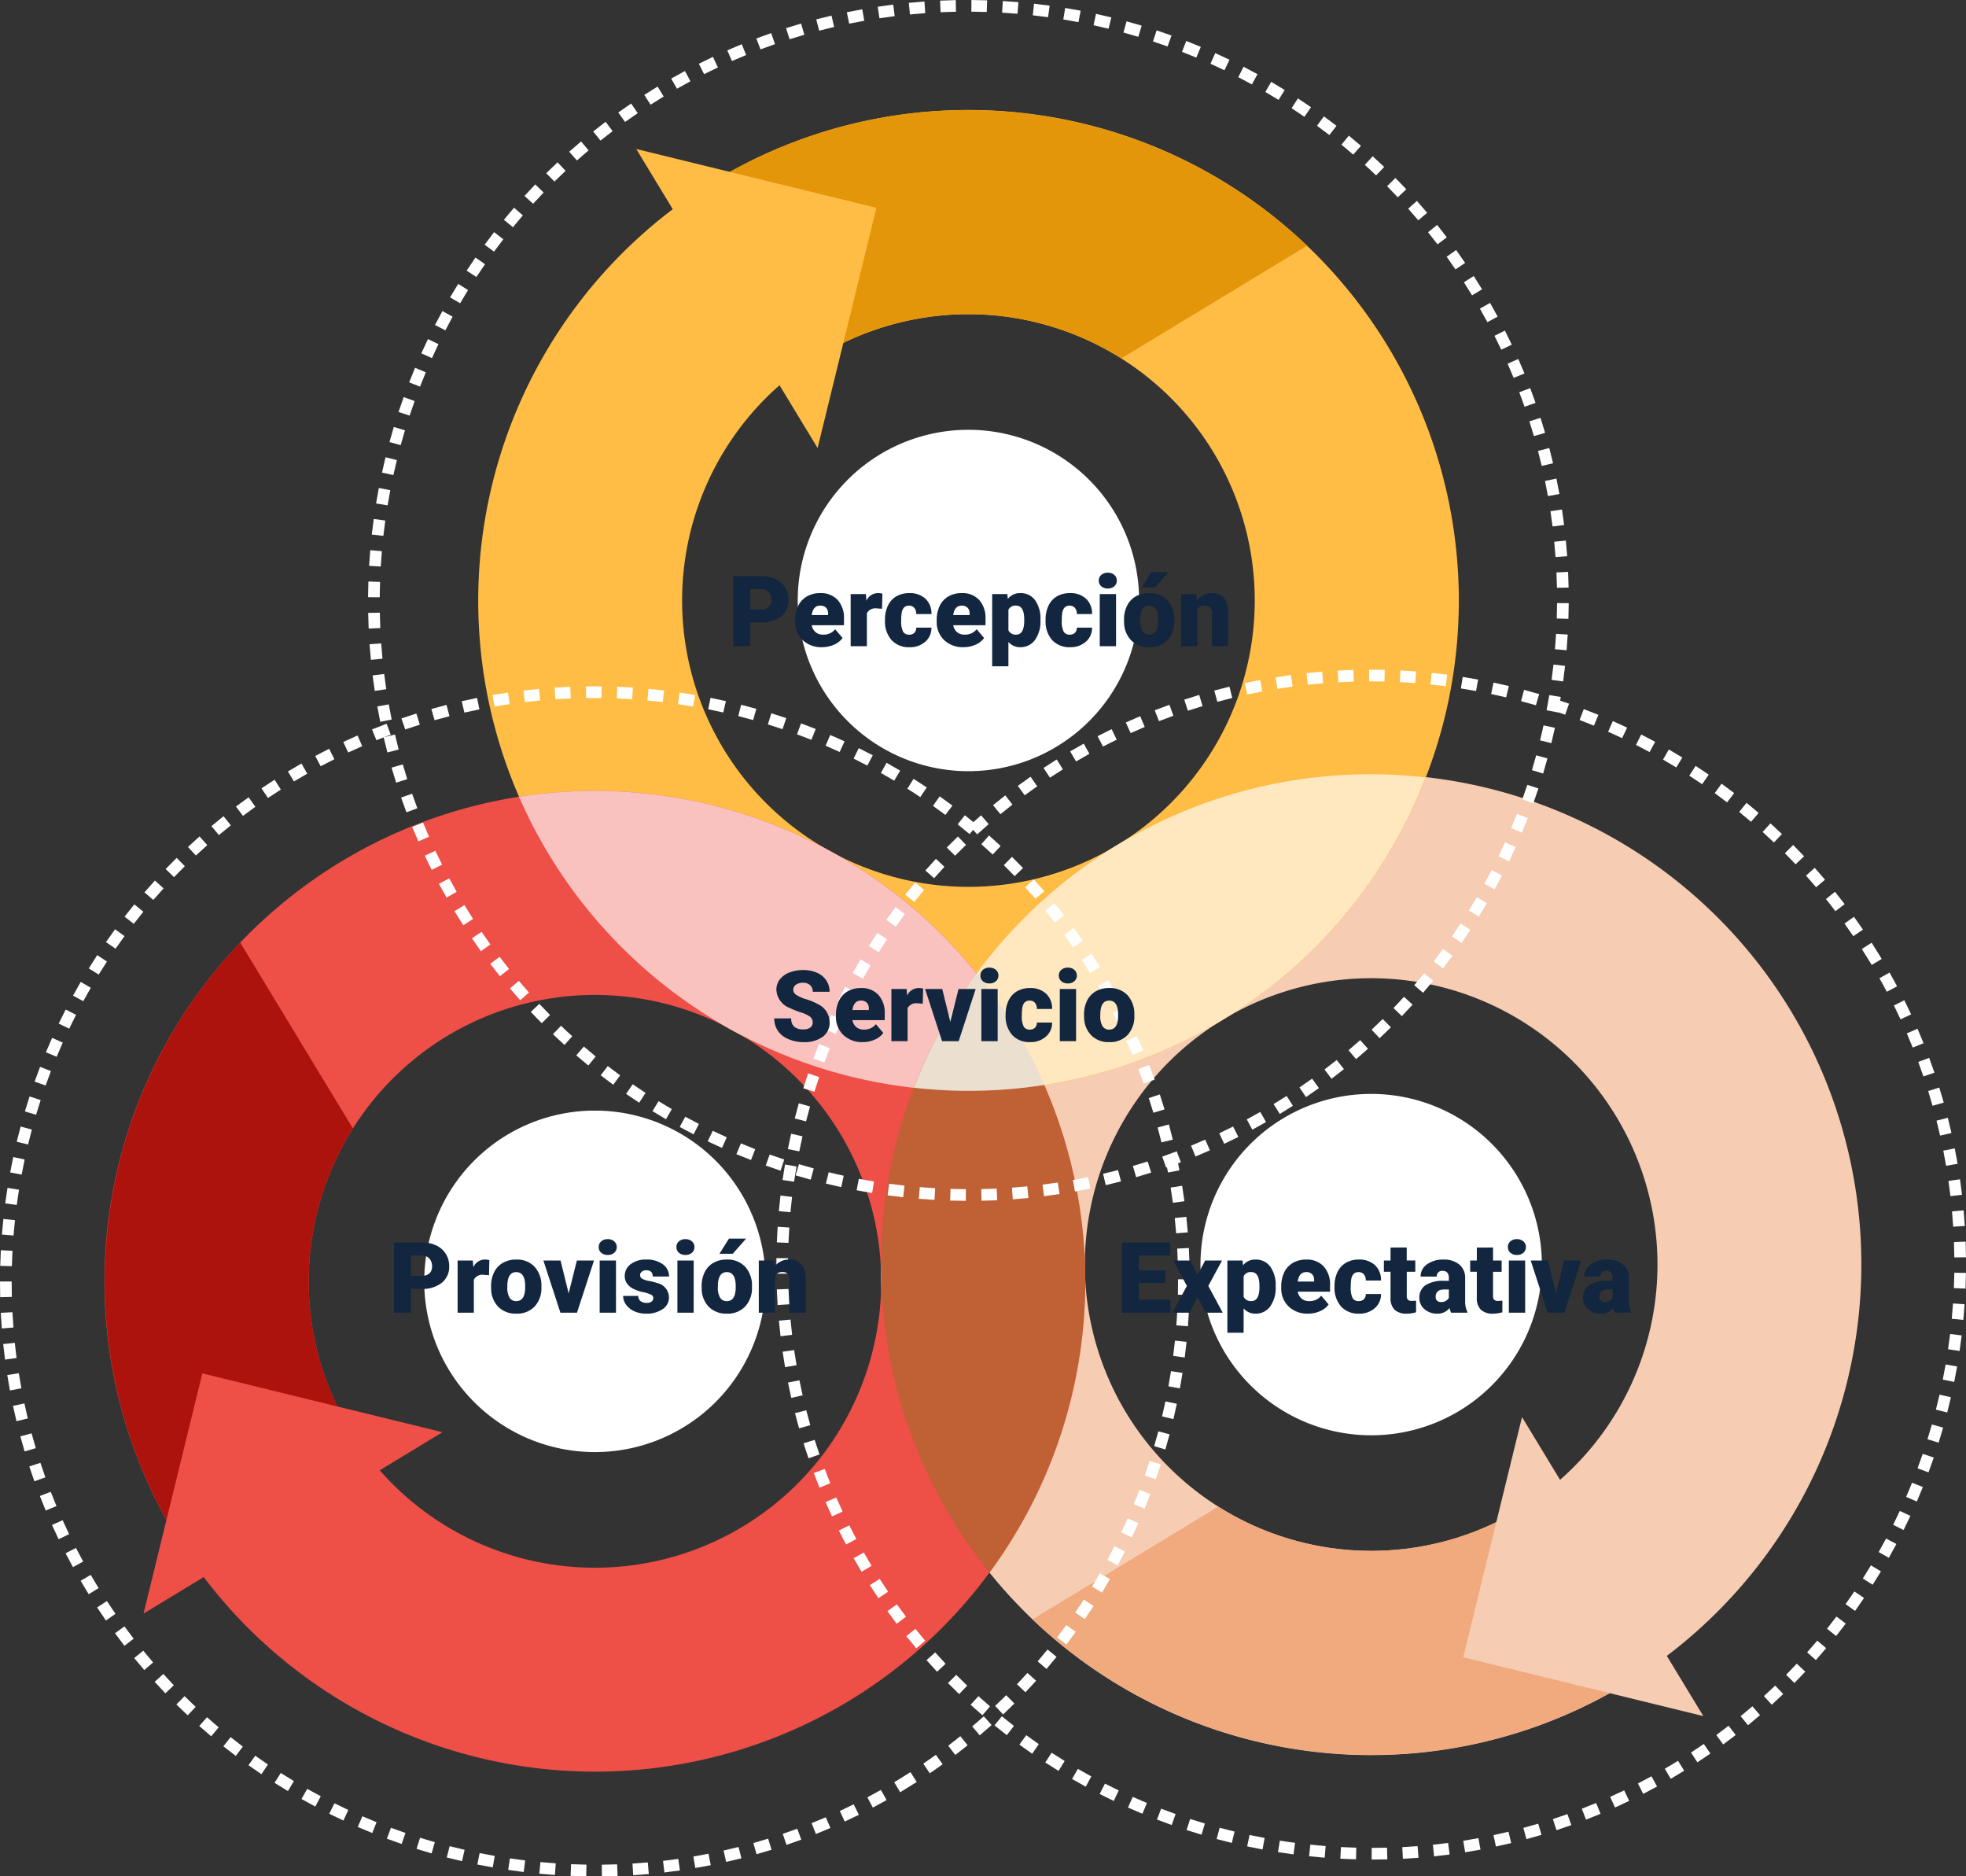 <svg xmlns="http://www.w3.org/2000/svg" xmlns:xlink="http://www.w3.org/1999/xlink" width="318.667" height="304.066" viewBox="0 0 318.667 304.066">
  <rect x="0" y="0" width="318.667" height="304.066" fill="#333333" stroke="none"/>
  <defs>
    <clipPath id="clip-path">
      <rect id="Rectángulo_404086" data-name="Rectángulo 404086" width="318.667" height="304.066" fill="none"/>
    </clipPath>
    <clipPath id="clip-path-3">
      <rect id="Rectángulo_404070" data-name="Rectángulo 404070" width="55.32" height="55.317" fill="none"/>
    </clipPath>
    <clipPath id="clip-path-4">
      <path id="Trazado_912706" data-name="Trazado 912706" d="M436.356,520.232a46.459,46.459,0,0,1-48.852-.457l-30.117,18.268a79.632,79.632,0,0,0,96.123,10.471c.98-.595,1.94-1.211,2.885-1.84l-17.187-28.334c-.924.657-1.868,1.3-2.853,1.893" transform="translate(-357.388 -518.339)" fill="#f1a97e"/>
    </clipPath>
    <clipPath id="clip-path-6">
      <rect id="Rectángulo_404073" data-name="Rectángulo 404073" width="55.32" height="55.316" fill="none"/>
    </clipPath>
    <clipPath id="clip-path-7">
      <path id="Trazado_912710" data-name="Trazado 912710" d="M243.908,49.6c-.98.595-1.94,1.211-2.884,1.841l17.185,28.334c.924-.658,1.868-1.3,2.853-1.894a46.456,46.456,0,0,1,48.851.458L340.031,60.07A79.828,79.828,0,0,0,285,38.094,78.98,78.98,0,0,0,243.908,49.6" transform="translate(-241.024 -38.094)" fill="#e4960a"/>
    </clipPath>
    <clipPath id="clip-path-9">
      <rect id="Rectángulo_404076" data-name="Rectángulo 404076" width="55.324" height="55.327" fill="none"/>
    </clipPath>
    <clipPath id="clip-path-10">
      <rect id="Rectángulo_404077" data-name="Rectángulo 404077" width="85.135" height="48.576" fill="#fff"/>
    </clipPath>
    <clipPath id="clip-path-11">
      <rect id="Rectángulo_404078" data-name="Rectángulo 404078" width="33.093" height="97.083" fill="#7e0c0c"/>
    </clipPath>
    <clipPath id="clip-path-12">
      <path id="Trazado_912716" data-name="Trazado 912716" d="M47.719,422.312c.595.98,1.211,1.94,1.841,2.885L77.893,408.01c-.657-.924-1.3-1.868-1.893-2.853a46.457,46.457,0,0,1,.457-48.851L58.19,326.189a79.631,79.631,0,0,0-10.47,96.123" transform="translate(-36.214 -326.189)" fill="#ac130c"/>
    </clipPath>
    <clipPath id="clip-path-14">
      <rect id="Rectángulo_404081" data-name="Rectángulo 404081" width="82.893" height="51.283" fill="#fff"/>
    </clipPath>
    <clipPath id="clip-path-15">
      <rect id="Rectángulo_404082" data-name="Rectángulo 404082" width="192.826" height="192.821" fill="none"/>
    </clipPath>
    <clipPath id="clip-path-16">
      <rect id="Rectángulo_404083" data-name="Rectángulo 404083" width="194.611" height="194.603" fill="none"/>
    </clipPath>
    <clipPath id="clip-path-17">
      <rect id="Rectángulo_404084" data-name="Rectángulo 404084" width="192.841" height="192.844" fill="none"/>
    </clipPath>
  </defs>
  <g id="Grupo_1102787" data-name="Grupo 1102787" transform="translate(-221.051 -2101)">
    <g id="Grupo_1102606" data-name="Grupo 1102606" transform="translate(221.051 2101)">
      <g id="Grupo_1102605" data-name="Grupo 1102605" clip-path="url(#clip-path)">
        <g id="Grupo_1102568" data-name="Grupo 1102568">
          <g id="Grupo_1102567" data-name="Grupo 1102567" clip-path="url(#clip-path)">
            <path id="Trazado_912704" data-name="Trazado 912704" d="M452.363,306.194a79.49,79.49,0,1,0-26.747,109.178,79.584,79.584,0,0,0,26.747-109.178M344.718,371.489a46.409,46.409,0,1,1,63.744,15.6,46.462,46.462,0,0,1-63.744-15.6" transform="translate(-162.141 -142.479)" fill="#f6ccb3"/>
            <g id="Grupo_1102566" data-name="Grupo 1102566" transform="translate(194.596 177.279)" style="mix-blend-mode: soft-light;isolation: isolate">
              <g id="Grupo_1102565" data-name="Grupo 1102565">
                <g id="Grupo_1102564" data-name="Grupo 1102564" clip-path="url(#clip-path-3)">
                  <path id="Trazado_912705" data-name="Trazado 912705" d="M419.571,420.6a27.667,27.667,0,1,1,38,9.3,27.7,27.7,0,0,1-38-9.3" transform="translate(-415.567 -378.587)" fill="#fff"/>
                </g>
              </g>
            </g>
          </g>
        </g>
        <g id="Grupo_1102570" data-name="Grupo 1102570" transform="translate(167.353 242.72)">
          <g id="Grupo_1102569" data-name="Grupo 1102569" clip-path="url(#clip-path-4)">
            <rect id="Rectángulo_404072" data-name="Rectángulo 404072" width="110.165" height="93.408" transform="translate(-21.814 13.231) rotate(-31.24)" fill="#f1a97e"/>
          </g>
        </g>
        <g id="Grupo_1102575" data-name="Grupo 1102575">
          <g id="Grupo_1102574" data-name="Grupo 1102574" clip-path="url(#clip-path)">
            <path id="Trazado_912707" data-name="Trazado 912707" d="M516.014,490.4l-9.532,38.925,38.924,9.532Z" transform="translate(-269.314 -260.761)" fill="#f6ccb3"/>
            <path id="Trazado_912708" data-name="Trazado 912708" d="M177,158.775A79.49,79.49,0,1,0,203.751,49.6,79.583,79.583,0,0,0,177,158.775M284.65,93.48a46.41,46.41,0,1,1-63.745-15.6,46.463,46.463,0,0,1,63.745,15.6" transform="translate(-88.004 -20.254)" fill="#ffbd45"/>
            <g id="Grupo_1102573" data-name="Grupo 1102573" transform="translate(129.307 69.641)" style="mix-blend-mode: soft-light;isolation: isolate">
              <g id="Grupo_1102572" data-name="Grupo 1102572">
                <g id="Grupo_1102571" data-name="Grupo 1102571" clip-path="url(#clip-path-6)">
                  <path id="Trazado_912709" data-name="Trazado 912709" d="M327.457,162.03a27.667,27.667,0,1,1-38-9.3,27.7,27.7,0,0,1,38,9.3" transform="translate(-276.141 -148.722)" fill="#fff"/>
                </g>
              </g>
            </g>
          </g>
        </g>
        <g id="Grupo_1102577" data-name="Grupo 1102577" transform="translate(112.863 17.838)">
          <g id="Grupo_1102576" data-name="Grupo 1102576" clip-path="url(#clip-path-7)">
            <rect id="Rectángulo_404075" data-name="Rectángulo 404075" width="106.268" height="86.984" transform="matrix(0.855, -0.519, 0.519, 0.855, -18.482, 11.21)" fill="#e4960a"/>
          </g>
        </g>
        <g id="Grupo_1102588" data-name="Grupo 1102588">
          <g id="Grupo_1102587" data-name="Grupo 1102587" clip-path="url(#clip-path)">
            <path id="Trazado_912711" data-name="Trazado 912711" d="M249.631,100.018l9.532-38.925L220.238,51.56Z" transform="translate(-117.108 -27.416)" fill="#ffbd45"/>
            <path id="Trazado_912712" data-name="Trazado 912712" d="M156.9,421.164A79.49,79.49,0,1,0,47.718,394.417,79.583,79.583,0,0,0,156.9,421.164M91.6,313.519A46.41,46.41,0,1,1,76,377.263a46.463,46.463,0,0,1,15.6-63.744" transform="translate(-19.255 -145.551)" fill="#ee4f47"/>
            <g id="Grupo_1102580" data-name="Grupo 1102580" transform="translate(68.758 179.983)" style="mix-blend-mode: soft-light;isolation: isolate">
              <g id="Grupo_1102579" data-name="Grupo 1102579">
                <g id="Grupo_1102578" data-name="Grupo 1102578" clip-path="url(#clip-path-9)">
                  <path id="Trazado_912713" data-name="Trazado 912713" d="M160.144,388.365a27.67,27.67,0,1,1-9.3,38.006,27.7,27.7,0,0,1,9.3-38.006" transform="translate(-146.835 -384.36)" fill="#fff"/>
                </g>
              </g>
            </g>
            <g id="Grupo_1102583" data-name="Grupo 1102583" transform="translate(84.122 128.184)" opacity="0.65" style="isolation: isolate">
              <g id="Grupo_1102582" data-name="Grupo 1102582">
                <g id="Grupo_1102581" data-name="Grupo 1102581" clip-path="url(#clip-path-10)">
                  <path id="Trazado_912714" data-name="Trazado 912714" d="M179.645,274.678a79.493,79.493,0,0,0,85.135,46.7,79.5,79.5,0,0,0-85.135-46.7" transform="translate(-179.645 -273.741)" fill="#fff"/>
                </g>
              </g>
            </g>
            <g id="Grupo_1102586" data-name="Grupo 1102586" transform="translate(142.79 157.754)" style="mix-blend-mode: multiply;isolation: isolate">
              <g id="Grupo_1102585" data-name="Grupo 1102585" style="isolation: isolate">
                <g id="Grupo_1102584" data-name="Grupo 1102584" clip-path="url(#clip-path-11)" style="isolation: isolate">
                  <path id="Trazado_912715" data-name="Trazado 912715" d="M322.521,433.973a79.5,79.5,0,0,0-2.08-97.082,79.485,79.485,0,0,0,2.08,97.082" transform="translate(-304.933 -336.891)" fill="#87791e" opacity="0.45"/>
                </g>
              </g>
            </g>
          </g>
        </g>
        <g id="Grupo_1102590" data-name="Grupo 1102590" transform="translate(16.958 152.743)">
          <g id="Grupo_1102589" data-name="Grupo 1102589" clip-path="url(#clip-path-12)">
            <rect id="Rectángulo_404080" data-name="Rectángulo 404080" width="93.408" height="110.165" transform="translate(-51.417 26.63) rotate(-31.24)" fill="#ac130c"/>
          </g>
        </g>
        <g id="Grupo_1102604" data-name="Grupo 1102604">
          <g id="Grupo_1102603" data-name="Grupo 1102603" clip-path="url(#clip-path)">
            <path id="Trazado_912717" data-name="Trazado 912717" d="M98.137,484.816l-38.925-9.531L49.68,514.208Z" transform="translate(-26.417 -252.725)" fill="#ee4f47"/>
            <g id="Grupo_1102593" data-name="Grupo 1102593" transform="translate(148.165 125.477)" opacity="0.66" style="isolation: isolate">
              <g id="Grupo_1102592" data-name="Grupo 1102592">
                <g id="Grupo_1102591" data-name="Grupo 1102591" clip-path="url(#clip-path-14)">
                  <path id="Trazado_912718" data-name="Trazado 912718" d="M349.28,279.463a79.082,79.082,0,0,0-32.868,39.28,79.311,79.311,0,0,0,82.893-50.28,79.089,79.089,0,0,0-50.025,11" transform="translate(-316.412 -267.962)" fill="#fff"/>
                </g>
              </g>
            </g>
            <g id="Grupo_1102596" data-name="Grupo 1102596" transform="translate(125.84 108.527)" style="mix-blend-mode: soft-light;isolation: isolate">
              <g id="Grupo_1102595" data-name="Grupo 1102595">
                <g id="Grupo_1102594" data-name="Grupo 1102594" clip-path="url(#clip-path-15)">
                  <path id="Trazado_912719" data-name="Trazado 912719" d="M282.547,377.945q-.66-1.092-1.284-2.194l1.642-.933q.615,1.08,1.26,2.153Zm1.34,2.162,1.592-1.017q.673,1.054,1.369,2.084l-1.564,1.057q-.711-1.05-1.4-2.125m-3.851-6.583q-.6-1.126-1.167-2.26l1.689-.845q.556,1.112,1.145,2.215Zm6.7,10.8,1.537-1.1q.728,1.016,1.477,2.009l-1.508,1.138q-.764-1.013-1.506-2.049m-8.974-15.345q-.539-1.154-1.047-2.317l1.732-.755q.5,1.139,1.026,2.273Zm12.041,19.4,1.476-1.178q.78.976,1.58,1.927l-1.444,1.218q-.818-.97-1.612-1.967m-14.072-24.064q-.478-1.181-.923-2.37l1.77-.661q.437,1.164.9,2.323Zm17.347,27.954,1.413-1.254q.828.934,1.68,1.842l-1.378,1.292q-.869-.926-1.715-1.88m-19.13-32.718q-.413-1.2-.8-2.415l1.8-.568q.374,1.188.78,2.369Zm22.608,36.429,1.343-1.328q.879.887,1.777,1.749l-1.307,1.365q-.915-.879-1.812-1.785M272.421,354.7q-.351-1.223-.665-2.454l1.829-.471q.309,1.205.652,2.407Zm27.8,44.8,1.271-1.4q.926.843,1.874,1.658l-1.232,1.431q-.968-.831-1.913-1.691M271.154,349.77q-.283-1.242-.534-2.486l1.852-.373q.245,1.22.524,2.438Zm32.938,53.06,1.194-1.463q.971.791,1.959,1.554l-1.154,1.5q-1.009-.779-2-1.586m-33.94-58.047q-.218-1.25-.4-2.5l1.869-.273q.18,1.228.393,2.453Zm37.977,61.165,1.115-1.525q1.01.739,2.036,1.448l-1.073,1.554q-1.047-.723-2.078-1.477m-38.712-66.18q-.15-1.261-.268-2.523l1.881-.175q.115,1.237.263,2.472Zm42.906,69.078,1.033-1.581q1.047.683,2.11,1.336l-.989,1.609q-1.087-.667-2.154-1.365m-43.375-74.129q-.084-1.267-.134-2.534l1.888-.075q.05,1.242.132,2.484Zm47.716,76.8.946-1.634q1.082.625,2.178,1.222l-.9,1.66q-1.117-.609-2.22-1.248m-47.919-81.872q-.016-1.27,0-2.538l1.888.024q-.015,1.244,0,2.49Zm52.391,84.308.86-1.682q1.112.568,2.238,1.106l-.814,1.7q-1.148-.549-2.283-1.128m-52.325-89.384q.05-1.27.132-2.536l1.885.123q-.081,1.241-.129,2.486Zm56.919,91.581.769-1.726q1.141.51,2.293.988l-.724,1.745q-1.176-.488-2.338-1.006M269.141,319.5q.117-1.265.265-2.525l1.877.221q-.147,1.238-.262,2.479Zm61.289,98.6.678-1.763q1.165.448,2.339.864l-.63,1.781q-1.2-.425-2.387-.882M269.738,314.455q.183-1.257.4-2.509l1.862.319q-.211,1.227-.39,2.462ZM335.226,419.8l.585-1.8q1.186.386,2.381.74l-.537,1.811q-1.219-.362-2.429-.756M270.6,309.447q.249-1.247.528-2.487l1.844.415q-.275,1.216-.518,2.439ZM340.1,421.253l.489-1.824q1.2.322,2.417.615l-.442,1.837q-1.238-.3-2.464-.627M271.717,304.488q.313-1.233.657-2.457l1.818.512q-.338,1.2-.644,2.408Zm73.328,117.956.394-1.847q1.218.26,2.444.487l-.345,1.857q-1.251-.232-2.493-.5M273.1,299.591q.375-1.214.784-2.42l1.79.606q-.4,1.182-.77,2.373Zm76.946,123.783.3-1.865q1.229.2,2.465.359l-.248,1.874q-1.26-.168-2.515-.368m-75.314-128.6q.439-1.193.912-2.376l1.755.7q-.463,1.16-.894,2.33Zm80.351,129.269.2-1.879q1.238.132,2.48.231l-.15,1.883q-1.266-.1-2.529-.236m-78.467-134q.5-1.169,1.034-2.326l1.717.79q-.523,1.134-1.014,2.281Zm83.531,134.4.1-1.887q1.243.067,2.488.1l-.05,1.888q-1.271-.034-2.538-.1m-81.4-139.027q.564-1.141,1.156-2.268l1.672.878q-.582,1.106-1.134,2.226Zm86.477,139.164v-1.889q1.245,0,2.489-.031l.048,1.888q-1.268.033-2.538.032M281.113,280.912q.623-1.11,1.275-2.206l1.623.966q-.64,1.073-1.25,2.163Zm89.179,143.542-.1-1.887q1.24-.064,2.481-.162l.148,1.883q-1.266.1-2.532.165M283.72,276.535q.679-1.076,1.39-2.136l1.569,1.051q-.694,1.039-1.362,2.095Zm91.631,147.524-.2-1.879q1.235-.13,2.469-.292l.246,1.873q-1.257.165-2.517.3M286.556,272.3q.737-1.04,1.5-2.061l1.511,1.133q-.749,1-1.473,2.021Zm93.821,151.1-.3-1.866q1.226-.194,2.449-.421l.346,1.857q-1.248.233-2.5.43M289.615,268.219q.792-1,1.611-1.979l1.449,1.212q-.8.96-1.578,1.94ZM385.369,422.47l-.394-1.847q1.216-.261,2.43-.553l.444,1.837q-1.239.3-2.48.564M292.889,264.3q.84-.952,1.709-1.884l1.382,1.287q-.851.914-1.675,1.847Zm97.424,156.971-.492-1.824q1.2-.323,2.4-.681l.54,1.81q-1.22.365-2.446.695M296.355,260.582q.891-.907,1.807-1.791l1.312,1.359q-.9.867-1.771,1.756ZM395.186,419.82l-.588-1.795q1.183-.387,2.358-.808l.636,1.779q-1.2.428-2.406.824M300.015,257.049q.936-.857,1.9-1.692l1.238,1.427q-.944.819-1.861,1.659Zm99.96,161.059-.683-1.761q1.159-.45,2.313-.932l.73,1.742q-1.177.492-2.36.951M303.856,253.716q.981-.8,1.987-1.589l1.16,1.49q-.985.768-1.947,1.558ZM404.668,416.143l-.775-1.722q1.134-.511,2.261-1.054l.819,1.7q-1.148.553-2.3,1.074m-96.8-165.551q1.02-.754,2.066-1.483l1.08,1.549q-1.025.715-2.026,1.453ZM409.248,413.935l-.865-1.68q1.106-.569,2.2-1.17l.908,1.655q-1.118.614-2.245,1.195M312.04,247.682q1.059-.7,2.141-1.372l1,1.6q-1.062.662-2.1,1.345ZM413.7,411.492l-.952-1.632q.717-.418,1.43-.85.355-.216.708-.434l.995,1.607q-.36.222-.722.442-.727.44-1.459.868M317.314,246.625,316.357,245q1.1-.644,2.206-1.256l.914,1.653q-1.087.6-2.163,1.232m99.678,160.612q1.045-.686,2.068-1.394l1.077,1.552q-1.043.723-2.11,1.422ZM321.676,244.215l-.87-1.676q1.132-.587,2.273-1.142l.826,1.7q-1.119.543-2.228,1.118M421.091,404.4q1.008-.74,1.991-1.5l1.156,1.494q-1,.776-2.03,1.53ZM326.161,242.037l-.78-1.72q1.16-.527,2.33-1.02l.735,1.741q-1.146.483-2.284,1m98.873,159.306q.967-.791,1.909-1.6l1.234,1.431q-.962.827-1.948,1.635ZM330.754,240.1l-.687-1.76q1.186-.463,2.381-.894l.641,1.777q-1.17.422-2.334.877m98.055,157.989q.923-.841,1.822-1.7l1.308,1.363q-.917.879-1.859,1.737Zm-93.365-159.68-.593-1.794q1.21-.4,2.425-.767l.546,1.808q-1.193.359-2.378.753m96.962,156.228q.878-.889,1.728-1.8l1.379,1.292q-.867.927-1.763,1.833ZM340.217,236.966l-.5-1.822q1.229-.336,2.462-.637l.449,1.835q-1.209.3-2.414.624M435.815,391q.832-.936,1.636-1.893l1.446,1.216q-.82.976-1.669,1.932ZM345.06,235.782l-.4-1.846q1.245-.269,2.493-.505l.35,1.856q-1.224.231-2.444.5m93.975,151.387q.781-.978,1.533-1.976l1.508,1.138q-.768,1.016-1.563,2.015Zm-89.084-152.31-.3-1.865q1.252-.2,2.508-.371l.252,1.873q-1.231.165-2.459.364m92.095,148.319q.727-1.018,1.424-2.054l1.566,1.055q-.712,1.056-1.453,2.1ZM354.877,234.195l-.2-1.878q1.263-.136,2.525-.239l.153,1.883q-1.238.1-2.475.234m89.962,144.837q.672-1.055,1.314-2.126l1.62.972q-.655,1.093-1.339,2.168ZM359.834,233.793l-.1-1.887q1.269-.07,2.536-.1l.053,1.888q-1.243.034-2.486.1m87.574,140.955q.615-1.089,1.2-2.191l1.67.884q-.6,1.124-1.222,2.235Zm-82.6-141.1,0-1.889q1.27,0,2.539.029l-.046,1.888q-1.243-.03-2.489-.027m84.938,136.683q.556-1.118,1.081-2.25l1.714.8q-.536,1.154-1.1,2.295Zm-79.96-136.562.1-1.887q1.269.064,2.535.162l-.145,1.884q-1.242-.1-2.486-.158m82.061,132.034q.5-1.146.961-2.3l1.753.7q-.474,1.179-.98,2.35Zm-77.1-131.653.194-1.879q1.265.131,2.523.294l-.243,1.874q-1.236-.159-2.475-.288m78.957,127.022q.435-1.169.839-2.35l1.787.612q-.412,1.2-.855,2.4ZM379.692,234.8l.292-1.866q1.255.2,2.506.425l-.34,1.859q-1.226-.225-2.457-.418m75.631,121.66q.373-1.191.714-2.39l1.817.517q-.348,1.224-.728,2.438ZM384.594,235.7l.389-1.85q1.245.262,2.481.557l-.437,1.838q-1.212-.289-2.433-.545m72.093,115.964q.31-1.207.589-2.423l1.842.422q-.284,1.239-.6,2.471Zm-67.241-114.81.485-1.826q1.229.327,2.449.686l-.533,1.812q-1.2-.351-2.4-.672M457.8,346.8q.246-1.221.46-2.45l1.862.325q-.218,1.252-.47,2.5ZM394.23,238.255l.579-1.8q1.211.39,2.411.812l-.627,1.782q-1.177-.414-2.364-.8m64.427,103.634q.182-1.232.332-2.47l1.875.228q-.152,1.262-.338,2.518ZM398.937,239.911l.674-1.766q1.188.454,2.365.938l-.719,1.747q-1.155-.475-2.32-.919m60.319,97.033q.118-1.239.2-2.482l1.885.129q-.088,1.268-.206,2.532Zm-55.7-95.133.765-1.726q1.163.514,2.314,1.061l-.81,1.707q-1.128-.537-2.269-1.041M459.6,331.974q.053-1.243.072-2.487l1.888.028q-.018,1.271-.073,2.539Zm-51.533-88.024.853-1.685q1.136.575,2.257,1.182l-.9,1.661q-1.1-.594-2.211-1.159M459.673,327q-.012-1.243-.059-2.487l1.888-.07q.046,1.268.06,2.538Zm-47.218-80.67.941-1.638q1.1.634,2.192,1.3L414.6,247.6q-1.065-.652-2.147-1.274m47.035,75.7q-.078-1.24-.19-2.48l1.882-.168q.113,1.264.193,2.53Zm-42.773-73.092,1.026-1.586q1.071.693,2.122,1.415l-1.07,1.557q-1.03-.708-2.079-1.387m42.327,68.14q-.143-1.233-.32-2.465l1.87-.268q.181,1.257.327,2.515Zm-38.207-65.311,1.11-1.528q1.032.749,2.044,1.527l-1.151,1.5q-.993-.762-2-1.5m37.5,60.391q-.209-1.226-.451-2.451l1.853-.368q.248,1.25.461,2.5ZM424.8,254.807l1.19-1.467q.99.8,1.96,1.634l-1.228,1.435q-.952-.815-1.922-1.6m32.567,52.453q-.274-1.213-.582-2.424l1.832-.465q.313,1.234.592,2.473Zm-28.767-49.2,1.268-1.4q.941.851,1.863,1.73l-1.3,1.368q-.9-.862-1.828-1.7m27.54,44.368q-.338-1.2-.71-2.391l1.8-.561q.377,1.217.724,2.437ZM432.211,261.5l1.34-1.333q.895.9,1.77,1.828l-1.375,1.3q-.856-.908-1.734-1.791m22.449,36.167q-.4-1.178-.835-2.35l1.771-.656q.443,1.194.852,2.4Zm-19.029-32.541,1.409-1.258q.845.945,1.668,1.918l-1.441,1.222q-.808-.953-1.637-1.882m17.3,27.866q-.464-1.153-.96-2.3l1.734-.75q.506,1.17.979,2.348Zm-14.073-24.061,1.474-1.182q.794.989,1.565,2l-1.5,1.143q-.756-1-1.535-1.965m12.094,19.486q-.524-1.129-1.079-2.249l1.692-.839q.565,1.141,1.1,2.291ZM441.873,272.9l1.533-1.1q.741,1.029,1.458,2.083l-1.563,1.062q-.7-1.033-1.428-2.042m6.857,11.049q-.582-1.1-1.2-2.187l1.645-.929q.627,1.11,1.22,2.231Zm-4.053-6.928L446.265,276q.686,1.066,1.348,2.157l.289.48-1.622.969-.281-.466q-.652-1.073-1.322-2.118" transform="translate(-268.737 -231.763)" fill="#fff"/>
                </g>
              </g>
            </g>
            <g id="Grupo_1102599" data-name="Grupo 1102599" transform="translate(59.661 0)" style="mix-blend-mode: soft-light;isolation: isolate">
              <g id="Grupo_1102598" data-name="Grupo 1102598">
                <g id="Grupo_1102597" data-name="Grupo 1102597" clip-path="url(#clip-path-16)">
                  <path id="Trazado_912720" data-name="Trazado 912720" d="M141.491,147.775l-.075-.124,1.616-.98.075.124q.65,1.071,1.323,2.119l-1.589,1.021q-.686-1.068-1.349-2.16m-1.366-2.322q-.631-1.11-1.232-2.229l1.666-.892q.589,1.1,1.207,2.187Zm4.119,6.606L145.806,151q.7,1.035,1.431,2.047l-1.534,1.1q-.741-1.032-1.459-2.087m-6.524-11.1q-.573-1.141-1.114-2.29l1.71-.8q.53,1.127,1.092,2.246Zm9.5,15.232,1.505-1.143q.756,1,1.536,1.968l-1.474,1.183q-.8-.992-1.567-2.008m-11.664-19.841q-.513-1.169-.993-2.345l1.749-.714q.471,1.154.974,2.3ZM150.4,160.17l1.443-1.218q.808.955,1.637,1.885l-1.41,1.257q-.846-.948-1.669-1.924m-16.772-28.532q-.45-1.194-.868-2.394l1.785-.621q.411,1.177.851,2.349Zm20.161,32.335,1.377-1.294q.857.912,1.734,1.8l-1.341,1.33q-.9-.9-1.77-1.833m-21.834-37.146q-.386-1.215-.739-2.437l1.815-.525q.346,1.2.725,2.39Zm25.419,40.764,1.306-1.365q.9.865,1.828,1.7l-1.271,1.4q-.941-.855-1.863-1.736m-26.834-45.658q-.323-1.233-.611-2.473l1.84-.428q.282,1.214.6,2.424Zm30.612,49.088,1.232-1.431q.95.818,1.92,1.609l-1.193,1.464q-.99-.807-1.96-1.642m-31.768-54.048q-.257-1.25-.479-2.5l1.859-.33q.218,1.227.471,2.451Zm35.727,57.278,1.155-1.495q.992.766,2,1.5l-1.115,1.525q-1.03-.754-2.042-1.535m-36.62-62.285q-.188-1.257-.346-2.515l1.875-.233q.154,1.234.339,2.467Zm40.742,65.3,1.075-1.554q1.031.713,2.077,1.4l-1.032,1.582q-1.068-.7-2.12-1.424m-41.367-70.34q-.124-1.264-.214-2.531l1.885-.135q.087,1.242.208,2.482Zm45.642,73.131.99-1.608q1.066.657,2.147,1.285l-.948,1.634q-1.1-.64-2.19-1.311m-46-78.2q-.057-1.271-.081-2.54l1.888-.035q.025,1.245.08,2.491Zm50.416,80.762.9-1.658q1.1.6,2.212,1.17l-.862,1.681q-1.133-.583-2.253-1.193M127.409,96.776q.01-1.272.052-2.542l1.888.063q-.041,1.246-.051,2.494Zm55.05,88.172.819-1.7q1.128.542,2.268,1.053l-.774,1.723q-1.162-.521-2.313-1.073M127.578,91.694q.075-1.27.184-2.537l1.882.161q-.107,1.243-.179,2.487Zm59.534,95.34.728-1.744q1.153.482,2.319.933l-.682,1.761q-1.186-.459-2.365-.95m-59.1-100.41q.14-1.264.315-2.525l1.871.259q-.17,1.234-.309,2.476Zm63.854,102.249.635-1.779q1.176.421,2.364.811l-.589,1.8q-1.212-.4-2.411-.827M128.707,81.584q.209-1.257.446-2.506l1.857.355q-.235,1.226-.438,2.458Zm68,108.88.542-1.809q1.2.359,2.4.687l-.5,1.823q-1.23-.334-2.449-.7M129.665,76.583q.27-1.244.574-2.48l1.836.45q-.3,1.212-.565,2.433ZM201.62,191.8l.449-1.836q1.212.3,2.433.561l-.4,1.847q-1.245-.27-2.482-.572M130.878,71.638q.336-1.228.7-2.449l1.808.546q-.361,1.2-.691,2.4ZM206.6,192.88l.353-1.855q1.226.232,2.458.434l-.3,1.865q-1.259-.2-2.508-.443M132.348,66.761q.4-1.21.831-2.409l1.778.638q-.423,1.176-.814,2.362ZM211.62,193.7l.255-1.872q1.237.169,2.477.306l-.206,1.878q-1.266-.14-2.525-.312M134.071,61.965q.461-1.188.954-2.363l1.743.73q-.485,1.154-.937,2.318Zm82.607,132.294.159-1.883q1.242.1,2.488.177l-.109,1.886q-1.271-.073-2.538-.179m-80.638-137q.523-1.162,1.077-2.311l1.7.819q-.542,1.128-1.055,2.267Zm85.715,137.291.06-1.889q1.245.039,2.493.046l-.01,1.889q-1.273-.007-2.543-.047m-83.5-141.886q.583-1.134,1.2-2.253l1.656.908q-.6,1.1-1.173,2.21ZM226.84,194.583l-.038-1.889q1.245-.025,2.491-.083l.087,1.887q-1.27.06-2.54.084M140.7,48.194q.642-1.1,1.313-2.188l1.607.994q-.658,1.065-1.287,2.145Zm91.212,146.155-.137-1.885q1.241-.09,2.482-.212l.186,1.88q-1.266.126-2.531.218M143.387,43.853q.7-1.067,1.427-2.118l1.552,1.077q-.713,1.03-1.4,2.076Zm93.584,149.994-.235-1.874q1.233-.154,2.466-.342l.286,1.867q-1.258.192-2.516.349M146.3,39.656q.756-1.029,1.537-2.04l1.494,1.157q-.768.991-1.508,2ZM241.99,193.085l-.332-1.86q1.227-.22,2.452-.473l.383,1.85q-1.25.258-2.5.483M149.425,35.618q.808-.989,1.644-1.957L152.5,34.9q-.82.95-1.612,1.919Zm97.553,156.435-.43-1.839q1.214-.284,2.424-.6l.48,1.827q-1.234.323-2.473.613M152.765,31.748q.856-.941,1.739-1.861l1.363,1.308q-.865.9-1.705,1.824Zm99.141,159.013-.528-1.814q1.2-.348,2.389-.728l.575,1.8q-1.215.389-2.436.744M156.292,28.072q.9-.894,1.836-1.766l1.291,1.378q-.912.856-1.8,1.733ZM256.758,189.212l-.621-1.784q1.175-.411,2.346-.854l.669,1.766q-1.193.452-2.394.871M160.008,24.589q.951-.844,1.927-1.667l1.217,1.444q-.957.806-1.888,1.635ZM261.522,187.407l-.716-1.749q1.153-.471,2.3-.976l.761,1.729q-1.168.514-2.344,1M163.9,21.306q.994-.794,2.011-1.564l1.139,1.506q-1,.755-1.97,1.533Zm102.281,164.05-.806-1.708q1.127-.531,2.244-1.095l.85,1.687q-1.14.575-2.289,1.116M167.964,18.23q1.033-.739,2.089-1.456l1.06,1.563q-1.036.7-2.049,1.429ZM270.732,183.063l-.894-1.664q1.1-.59,2.185-1.21l.937,1.64q-1.109.633-2.228,1.234M172.178,15.374q1.022-.655,2.064-1.287l.1-.059.98,1.616-.1.059q-1.022.62-2.024,1.262Zm102,163.547.036-.022q1.053-.639,2.084-1.3l1.021,1.59q-1.051.675-2.125,1.326Zm-96.7-164.543-.937-1.641q1.11-.633,2.229-1.232l.893,1.664q-1.1.589-2.186,1.209M278.379,176.223q1.035-.7,2.048-1.43l1.1,1.534q-1.033.742-2.088,1.458ZM181.873,12.017l-.849-1.687q1.142-.574,2.29-1.115l.8,1.709q-1.127.531-2.245,1.093M282.436,173.31q1-.756,1.97-1.535l1.181,1.475q-.991.794-2.009,1.565ZM186.392,9.889l-.76-1.729q1.168-.514,2.345-.994l.714,1.749q-1.153.471-2.3.974m99.943,160.3q.957-.807,1.887-1.636l1.257,1.411q-.95.846-1.925,1.668ZM191.015,8l-.668-1.767q1.194-.452,2.4-.87l.621,1.785q-1.178.409-2.348.851m99.05,158.866q.912-.856,1.8-1.733l1.329,1.342q-.9.894-1.834,1.768ZM195.733,6.36l-.574-1.8q1.215-.388,2.437-.742l.527,1.815q-1.2.347-2.39.727m97.882,156.994q.866-.9,1.7-1.826l1.4,1.271q-.855.942-1.738,1.862ZM200.53,4.97l-.478-1.828q1.233-.323,2.472-.612l.429,1.839q-1.214.284-2.424.6m96.45,154.681q.818-.95,1.61-1.92l1.463,1.2q-.807.988-1.643,1.957ZM205.392,3.835l-.381-1.85q1.25-.257,2.5-.48l.332,1.859q-1.228.22-2.453.471m94.755,151.936q.767-.992,1.506-2l1.524,1.116q-.754,1.03-1.536,2.041ZM210.3,2.959l-.283-1.867Q211.274.9,212.532.744l.234,1.875q-1.233.154-2.467.34M303.1,151.73q.713-1.03,1.4-2.077l1.58,1.034q-.7,1.067-1.424,2.117ZM215.241,2.343l-.184-1.88q1.264-.124,2.531-.215l.136,1.884q-1.241.091-2.482.212m90.6,145.2q.657-1.066,1.286-2.147l1.633.95q-.641,1.1-1.312,2.189ZM220.21,1.985,220.125.1q1.271-.059,2.54-.083L222.7,1.9q-1.245.023-2.492.081m88.149,141.23q.6-1.1,1.171-2.211l1.682.863q-.583,1.134-1.2,2.254ZM225.194,1.888,225.206,0q1.273.008,2.543.051l-.062,1.888q-1.246-.041-2.493-.05m85.449,136.878q.542-1.127,1.055-2.268l1.723.774q-.522,1.162-1.074,2.312ZM230.179,2.051l.111-1.885q1.271.074,2.538.182l-.16,1.882q-1.243-.106-2.488-.179M312.691,134.2q.482-1.155.934-2.319l1.761.684q-.461,1.188-.952,2.363ZM235.15,2.473,235.358.6q1.266.14,2.526.314l-.258,1.871q-1.236-.169-2.476-.308M314.5,129.544q.421-1.176.812-2.364l1.794.591q-.4,1.21-.827,2.409ZM240.095,3.153l.306-1.865q1.256.206,2.506.445l-.354,1.855q-1.226-.233-2.458-.435M316.061,124.8q.359-1.2.687-2.4l1.823.5q-.334,1.229-.7,2.449ZM245,4.088l.4-1.846q1.245.271,2.482.574l-.45,1.835q-1.212-.3-2.432-.563m72.374,115.889q.3-1.213.562-2.434l1.846.4q-.271,1.243-.574,2.481ZM249.851,5.277l.5-1.822q1.229.334,2.449.7l-.544,1.809q-1.2-.36-2.4-.688M318.434,115.1q.234-1.226.435-2.458l1.865.3q-.206,1.257-.444,2.507ZM254.635,6.716l.59-1.794q1.21.4,2.41.828L257,7.529q-1.176-.422-2.363-.813m64.607,103.456q.169-1.236.307-2.477l1.877.208q-.14,1.265-.313,2.524ZM259.339,8.4l.684-1.761q1.187.461,2.364.953l-.73,1.742q-1.153-.482-2.318-.935m60.452,96.81q.105-1.242.178-2.488l1.886.11q-.074,1.271-.181,2.538Zm-55.839-94.88.773-1.723q1.164.523,2.313,1.075l-.819,1.7q-1.127-.542-2.267-1.054m56.13,89.9q.039-1.247.049-2.494l1.889.014q-.01,1.271-.05,2.542ZM268.458,12.5l.864-1.681q1.133.583,2.253,1.2l-.907,1.657q-1.1-.6-2.21-1.172m51.656,82.748q-.024-1.245-.081-2.491l1.887-.086q.058,1.27.083,2.54ZM272.847,14.9l.948-1.633q1.1.641,2.191,1.312l-.993,1.608q-1.065-.658-2.146-1.286m47.039,75.368q-.09-1.242-.212-2.482l1.88-.185q.125,1.266.216,2.531ZM277.1,17.529l1.035-1.581q1.066.7,2.117,1.426l-1.076,1.553q-1.03-.714-2.077-1.4M319.4,85.311q-.155-1.235-.341-2.466l1.868-.283q.19,1.256.347,2.515ZM281.22,20.38l1.117-1.525q1.028.754,2.04,1.536l-1.156,1.494q-.992-.767-2-1.505m37.43,60.01q-.219-1.227-.472-2.451l1.85-.383q.258,1.249.482,2.5ZM285.182,23.445l1.2-1.463q.989.808,1.958,1.643L287.1,25.055q-.95-.82-1.919-1.611M317.643,75.5q-.283-1.214-.6-2.424l1.827-.479q.324,1.235.613,2.472ZM288.977,26.718l1.27-1.4q.942.856,1.862,1.739L290.8,28.422q-.9-.865-1.826-1.7m27.4,43.949q-.347-1.2-.727-2.389l1.8-.574q.388,1.217.742,2.437ZM292.583,30.175l1.342-1.329q.9.9,1.769,1.835l-1.378,1.292q-.855-.912-1.732-1.8M314.86,65.91q-.41-1.177-.853-2.348l1.767-.667q.451,1.193.869,2.393ZM296,33.816l1.411-1.256q.845.95,1.668,1.925L297.635,35.7q-.806-.957-1.636-1.887m17.094,27.423q-.471-1.153-.974-2.3l1.728-.762q.515,1.169,1,2.346ZM299.22,37.633l1.475-1.18q.793.992,1.564,2.009L300.754,39.6q-.755-1-1.534-1.97m11.863,19.034q-.53-1.127-1.093-2.245l1.687-.849q.574,1.14,1.116,2.289Zm-8.847-15.053,1.535-1.1q.74,1.032,1.457,2.088l-1.563,1.061q-.7-1.036-1.429-2.049m6.6,10.592q-.589-1.1-1.209-2.186l1.641-.935q.632,1.108,1.233,2.228Zm-3.8-6.458,1.591-1.02q.662,1.033,1.3,2.088l.044.072-1.616.98-.044-.072q-.628-1.035-1.278-2.049" transform="translate(-127.409 0.001)" fill="#fff"/>
                </g>
              </g>
            </g>
            <g id="Grupo_1102602" data-name="Grupo 1102602" transform="translate(0 111.222)" style="mix-blend-mode: soft-light;isolation: isolate">
              <g id="Grupo_1102601" data-name="Grupo 1102601">
                <g id="Grupo_1102600" data-name="Grupo 1102600" clip-path="url(#clip-path-17)">
                  <path id="Trazado_912721" data-name="Trazado 912721" d="M13.912,383.874q-.426-.7-.841-1.414l1.633-.95c.287.49.577.981.873,1.467l.412.671-1.608.991-.417-.683-.051-.083m1.833,2.913,1.58-1.034q.686,1.045,1.394,2.067L17.166,388.9q-.722-1.042-1.42-2.109m-3.922-6.536q-.612-1.118-1.192-2.246l1.679-.864q.57,1.106,1.17,2.2Zm6.817,10.716,1.525-1.115q.738,1.008,1.5,1.992L20.17,393q-.775-1-1.529-2.033M9.5,375.727q-.553-1.148-1.073-2.305l1.723-.775q.51,1.135,1.053,2.261Zm12.255,19.263,1.463-1.2q.79.968,1.6,1.91l-1.431,1.233q-.83-.961-1.635-1.948m-14.34-23.9q-.491-1.177-.949-2.359l1.761-.683q.45,1.16.931,2.314Zm17.66,27.754,1.4-1.271q.84.924,1.7,1.823L26.808,400.7q-.879-.917-1.736-1.859m-19.5-32.5q-.428-1.2-.823-2.406l1.8-.588q.387,1.182.807,2.359Zm23.016,36.169,1.328-1.344q.889.877,1.8,1.729l-1.293,1.378q-.926-.868-1.832-1.763m-24.6-41q-.365-1.221-.694-2.447l1.823-.491q.325,1.2.681,2.4ZM32.3,405.994l1.255-1.412q.936.832,1.891,1.637l-1.216,1.446q-.976-.82-1.931-1.67M2.67,356.6q-.3-1.24-.562-2.481l1.847-.393q.26,1.217.552,2.431Zm33.536,52.68,1.178-1.477q.978.78,1.975,1.532l-1.137,1.509q-1.017-.767-2.016-1.563M1.61,351.626q-.23-1.247-.429-2.5l1.866-.3q.195,1.225.421,2.449Zm38.666,60.728,1.1-1.537q1.017.727,2.052,1.424l-1.056,1.567q-1.055-.713-2.095-1.454M.817,346.621q-.163-1.259-.3-2.519l1.878-.2q.13,1.236.291,2.469ZM44.5,415.205l1.014-1.593q1.056.671,2.125,1.314l-.972,1.62q-1.092-.655-2.167-1.341M.292,341.575q-.1-1.265-.163-2.532l1.886-.1q.064,1.24.161,2.481Zm48.58,76.252.928-1.645q1.089.614,2.191,1.2l-.885,1.669q-1.124-.6-2.234-1.223M.03,336.509Q0,335.239,0,333.97l1.889,0q0,1.245.03,2.488ZM53.37,420.214l.842-1.691q1.117.556,2.25,1.081l-.8,1.714q-1.155-.536-2.3-1.1M.037,331.432q.035-1.271.1-2.538l1.887.1q-.067,1.243-.1,2.487Zm57.95,90.928.751-1.734q1.146.5,2.3.962l-.7,1.752q-1.18-.475-2.349-.981m-57.677-96q.1-1.266.235-2.529l1.88.2q-.132,1.238-.232,2.48Zm62.4,97.9.658-1.77q1.169.433,2.349.839l-.612,1.786q-1.2-.412-2.4-.856M.848,321.308q.168-1.26.369-2.514l1.865.3q-.2,1.229-.361,2.466Zm66.674,104.6.566-1.8q1.19.374,2.39.716l-.517,1.816q-1.224-.349-2.438-.729M1.65,316.29q.234-1.25.5-2.493l1.848.4q-.261,1.219-.489,2.443ZM72.413,427.3l.471-1.829q1.207.31,2.423.589l-.422,1.841q-1.24-.284-2.471-.6M2.713,311.318q.3-1.236.63-2.464l1.823.491q-.324,1.2-.616,2.416ZM77.369,428.442l.374-1.852q1.222.247,2.45.462l-.325,1.86q-1.252-.218-2.5-.47M4.035,306.407q.362-1.218.756-2.428l1.8.585q-.387,1.186-.743,2.382Zm78.34,122.911.277-1.868q1.233.183,2.47.333l-.228,1.874q-1.262-.152-2.519-.339M5.612,301.572q.426-1.2.884-2.387l1.762.679q-.447,1.165-.865,2.34ZM87.419,429.932l.178-1.88q1.24.117,2.483.2l-.131,1.884q-1.267-.087-2.531-.207M7.44,296.821q.489-1.175,1.008-2.337l1.725.771q-.509,1.14-.988,2.292Zm85.046,133.46.081-1.889q1.243.053,2.488.073l-.03,1.89q-1.271-.021-2.538-.074M9.516,292.174q.549-1.148,1.129-2.282l1.682.86q-.569,1.112-1.107,2.238ZM97.563,430.363l-.018-1.889q1.243-.012,2.487-.058l.069,1.888q-1.27.046-2.538.059M11.837,287.639q.608-1.118,1.248-2.221l1.634.948q-.627,1.082-1.224,2.177Zm90.8,142.54-.118-1.886q1.24-.077,2.479-.189l.17,1.882q-1.265.114-2.531.193M14.39,283.232q.669-1.085,1.366-2.153l1.582,1.033q-.686,1.048-1.339,2.11Zm93.3,146.5-.217-1.877q1.234-.143,2.465-.32l.267,1.871q-1.257.18-2.515.326M17.177,278.964q.726-1.047,1.478-2.077L20.181,278q-.74,1.01-1.449,2.037ZM112.706,429.01l-.317-1.861q1.229-.209,2.452-.45l.366,1.853q-1.249.245-2.5.458M20.189,274.848q.78-1.007,1.587-2l1.463,1.195q-.792.97-1.557,1.958ZM117.7,428.025l-.415-1.843q1.213-.274,2.425-.58l.464,1.831q-1.236.312-2.473.591M23.417,270.9q.832-.964,1.693-1.911l1.4,1.271q-.844.926-1.658,1.872Zm99.21,155.879-.513-1.818q1.2-.337,2.391-.708l.561,1.8q-1.218.378-2.439.722M26.847,267.127q.877-.915,1.785-1.811l1.328,1.344q-.889.877-1.751,1.775ZM127.484,425.265l-.609-1.788q1.177-.4,2.349-.834l.656,1.771q-1.195.442-2.4.851M30.465,263.553q.927-.867,1.879-1.714l1.254,1.413q-.933.828-1.842,1.68ZM132.254,423.5l-.7-1.755q1.155-.462,2.3-.958l.749,1.734q-1.169.5-2.348.978M34.268,260.176q.971-.817,1.967-1.612l1.178,1.477q-.978.779-1.929,1.58ZM136.922,421.484l-.795-1.714q1.129-.523,2.249-1.078l.839,1.692q-1.143.568-2.294,1.1M38.245,257.005q1.011-.764,2.05-1.505l1.1,1.538q-1.016.726-2.01,1.476ZM141.478,419.224l-.883-1.669q1.1-.582,2.189-1.2l.926,1.646q-1.111.626-2.231,1.218M42.382,254.05q1.051-.71,2.125-1.4l1.016,1.593q-1.054.672-2.084,1.369Zm103.527,162.68-.97-1.621.519-.312q1.069-.648,2.115-1.322l1.021,1.59q-1.066.686-2.156,1.347Zm-98.266-163.8-.974-1.619q1.092-.657,2.2-1.284l.932,1.644q-1.081.614-2.153,1.259M149.652,412.1q1.034-.7,2.043-1.429l1.1,1.533q-1.03.741-2.084,1.458ZM51.98,250.472l-.889-1.667q1.127-.6,2.261-1.167l.844,1.689q-1.112.556-2.216,1.144M153.7,409.188q.994-.756,1.963-1.535l1.184,1.473q-.99.794-2.005,1.565ZM56.441,248.243l-.8-1.712q1.155-.54,2.318-1.046l.754,1.732q-1.139.5-2.272,1.026M157.587,406.067q.952-.807,1.882-1.637l1.26,1.408q-.948.847-1.919,1.67ZM61.012,246.252,60.3,244.5q1.182-.478,2.37-.922l.662,1.769q-1.165.435-2.324.9M161.3,402.745q.908-.857,1.791-1.735l1.332,1.339q-.9.9-1.828,1.77ZM65.682,244.506l-.614-1.787q1.206-.414,2.416-.795l.567,1.8q-1.187.372-2.368.779M164.84,399.229q.861-.9,1.7-1.828l1.4,1.268q-.851.941-1.731,1.864Zm-94.4-156.217-.518-1.817q1.226-.349,2.456-.666l.47,1.831q-1.205.309-2.407.652m97.751,152.512q.816-.951,1.6-1.921l1.467,1.191q-.8.989-1.634,1.961ZM75.268,241.772l-.422-1.842q1.242-.283,2.487-.533l.371,1.852q-1.22.245-2.437.524M171.34,391.64q.762-.993,1.5-2l1.528,1.112q-.75,1.03-1.526,2.043ZM80.156,240.79l-.323-1.861q1.25-.216,2.5-.4l.273,1.868q-1.229.181-2.454.392M174.28,387.6q.709-1.033,1.388-2.08l1.584,1.028q-.694,1.068-1.415,2.12ZM85.074,240.071,84.85,238.2q1.26-.15,2.522-.267l.174,1.881q-1.236.114-2.472.262M177,383.4q.652-1.065,1.275-2.148l1.637.943q-.635,1.1-1.3,2.191ZM90.025,239.613l-.125-1.885q1.268-.084,2.535-.134l.074,1.888q-1.243.049-2.484.131M179.49,379.074q.594-1.1,1.158-2.212l1.685.855q-.577,1.136-1.183,2.256ZM95,239.416l-.025-1.889q1.271-.017,2.539,0l-.025,1.889q-1.243-.016-2.489,0m86.752,135.2q.536-1.129,1.041-2.269l1.727.765q-.516,1.164-1.062,2.314ZM99.975,239.48l.074-1.887q1.271.05,2.537.133l-.124,1.885q-1.242-.081-2.486-.131m83.795,130.577q.476-1.153.921-2.321l1.765.674q-.454,1.19-.938,2.367Zm-78.826-130.25.172-1.881q1.266.117,2.528.266l-.223,1.876q-1.236-.147-2.477-.26m80.605,125.587q.414-1.177.8-2.363l1.8.58q-.391,1.21-.812,2.411Zm-75.658-125,.27-1.869q1.259.181,2.511.4l-.319,1.861q-1.228-.21-2.461-.389M187.08,360.647q.352-1.2.672-2.4l1.825.487q-.327,1.23-.686,2.449ZM114.8,241.236l.368-1.853q1.248.248,2.487.528l-.417,1.843q-1.215-.275-2.438-.518m73.558,114.591q.289-1.213.546-2.432l1.849.39q-.262,1.243-.556,2.481ZM119.666,242.336l.465-1.832q1.233.313,2.457.658l-.513,1.818q-1.2-.338-2.408-.644M189.389,350.95q.225-1.225.417-2.457l1.867.293q-.2,1.256-.426,2.505ZM124.465,243.689l.56-1.805q1.216.377,2.42.786l-.606,1.789q-1.181-.4-2.373-.769m65.693,102.337q.16-1.235.289-2.475l1.879.2q-.131,1.263-.295,2.523ZM129.19,245.291l.652-1.772q1.2.44,2.377.911l-.7,1.755q-1.16-.462-2.33-.893m61.481,95.78q.1-1.241.158-2.486l1.886.1q-.063,1.268-.161,2.534Zm-56.846-93.933.745-1.736q1.17.5,2.326,1.035l-.79,1.716q-1.134-.523-2.28-1.015m57.1,88.959q.03-1.243.028-2.489l1.889,0q0,1.271-.029,2.539Zm-52.563-86.87.835-1.694q1.142.563,2.269,1.156l-.88,1.672q-1.1-.582-2.224-1.134m52.553,81.894q-.035-1.243-.1-2.487l1.886-.1q.069,1.269.1,2.535Zm-48.135-79.567.924-1.648q1.111.622,2.206,1.275l-.966,1.623q-1.074-.64-2.163-1.25m47.865,74.6q-.1-1.238-.234-2.475l1.878-.2q.136,1.262.238,2.525ZM147.071,254.11l1.009-1.6q1.077.68,2.137,1.391l-1.052,1.569q-1.038-.7-2.094-1.363m43.04,67.1q-.165-1.231-.364-2.458l1.865-.3q.2,1.252.372,2.508Zm-38.888-64.318,1.092-1.542q1.04.737,2.061,1.5l-1.134,1.511q-1-.749-2.019-1.472m38.1,59.413q-.231-1.224-.495-2.444l1.846-.4q.27,1.245.5,2.494Zm-34.1-56.414,1.174-1.479q1,.791,1.978,1.61l-1.212,1.449q-.96-.8-1.94-1.58m33.042,51.541q-.3-1.209-.624-2.414l1.822-.5q.335,1.228.637,2.462ZM159.059,263.1l1.25-1.417q.952.841,1.884,1.709l-1.287,1.382q-.913-.851-1.847-1.674m27.894,43.519q-.36-1.191-.752-2.377l1.794-.592q.4,1.21.766,2.425ZM162.706,266.5l1.324-1.348q.906.89,1.791,1.807l-1.359,1.312q-.867-.9-1.756-1.771m22.68,35.388q-.423-1.171-.878-2.334l1.759-.688q.464,1.187.895,2.38Zm-19.217-31.8,1.394-1.276q.856.936,1.692,1.9l-1.427,1.237q-.818-.944-1.659-1.861m17.4,27.157q-.483-1.146-1-2.285l1.722-.779q.524,1.16,1.018,2.33Zm-14.134-23.391,1.459-1.2q.806.98,1.589,1.985l-1.491,1.161q-.767-.985-1.557-1.947m12.076,18.85q-.543-1.118-1.119-2.228l1.677-.87q.587,1.131,1.141,2.273ZM172.5,277.789l1.521-1.121q.752,1.021,1.482,2.067l-1.55,1.08q-.714-1.025-1.453-2.026m6.719,10.488q-.6-1.087-1.232-2.164l1.63-.956q.644,1.1,1.256,2.206Zm-3.866-6.4,1.578-1.04q.7,1.058,1.371,2.141l-1.6,1q-.66-1.061-1.344-2.1" transform="translate(0 -237.519)" fill="#fff"/>
                </g>
              </g>
            </g>
          </g>
        </g>
      </g>
    </g>
    <path id="Trazado_912880" data-name="Trazado 912880" d="M3.6-3.859V0H.859V-11.375H5.4a5.287,5.287,0,0,1,2.309.48A3.621,3.621,0,0,1,9.262-9.527a3.734,3.734,0,0,1,.551,2.012,3.291,3.291,0,0,1-1.191,2.66,4.943,4.943,0,0,1-3.27,1Zm0-2.117H5.4a1.7,1.7,0,0,0,1.215-.4A1.48,1.48,0,0,0,7.031-7.5,1.83,1.83,0,0,0,6.6-8.773,1.522,1.522,0,0,0,5.43-9.258H3.6ZM15.242.156A4.345,4.345,0,0,1,12.094-1a4.006,4.006,0,0,1-1.2-3.02v-.219a5.191,5.191,0,0,1,.48-2.289,3.516,3.516,0,0,1,1.4-1.535,4.233,4.233,0,0,1,2.188-.543A3.659,3.659,0,0,1,17.773-7.5,4.344,4.344,0,0,1,18.8-4.422V-3.4H13.57a1.9,1.9,0,0,0,.617,1.117,1.836,1.836,0,0,0,1.234.406,2.366,2.366,0,0,0,1.953-.875l1.2,1.422A3.363,3.363,0,0,1,17.184-.246,4.713,4.713,0,0,1,15.242.156Zm-.3-6.734q-1.156,0-1.375,1.531h2.656v-.2a1.3,1.3,0,0,0-.32-.98A1.275,1.275,0,0,0,14.945-6.578Zm10.031.508-.867-.062a1.558,1.558,0,0,0-1.594.781V0H19.883V-8.453h2.469l.086,1.086a2.039,2.039,0,0,1,1.852-1.242,2.567,2.567,0,0,1,.734.094Zm4.375,4.2a1.171,1.171,0,0,0,.859-.3,1.1,1.1,0,0,0,.3-.84h2.469a2.922,2.922,0,0,1-1,2.281,3.705,3.705,0,0,1-2.566.891A3.751,3.751,0,0,1,26.508-1a4.556,4.556,0,0,1-1.062-3.2v-.109a5.149,5.149,0,0,1,.473-2.262,3.441,3.441,0,0,1,1.363-1.508,4.065,4.065,0,0,1,2.109-.527,3.658,3.658,0,0,1,2.617.914,3.242,3.242,0,0,1,.969,2.477H30.508a1.445,1.445,0,0,0-.32-1.008,1.106,1.106,0,0,0-.859-.352q-1.023,0-1.2,1.3a9.206,9.206,0,0,0-.055,1.141,3.616,3.616,0,0,0,.3,1.766A1.055,1.055,0,0,0,29.352-1.875ZM38.18.156A4.345,4.345,0,0,1,35.031-1a4.006,4.006,0,0,1-1.2-3.02v-.219a5.191,5.191,0,0,1,.48-2.289,3.516,3.516,0,0,1,1.4-1.535A4.233,4.233,0,0,1,37.9-8.609,3.659,3.659,0,0,1,40.711-7.5a4.344,4.344,0,0,1,1.031,3.082V-3.4H36.508a1.9,1.9,0,0,0,.617,1.117,1.836,1.836,0,0,0,1.234.406,2.366,2.366,0,0,0,1.953-.875l1.2,1.422A3.363,3.363,0,0,1,40.121-.246,4.713,4.713,0,0,1,38.18.156Zm-.3-6.734q-1.156,0-1.375,1.531h2.656v-.2a1.3,1.3,0,0,0-.32-.98A1.275,1.275,0,0,0,37.883-6.578ZM50.648-4.164a5.1,5.1,0,0,1-.887,3.145A2.843,2.843,0,0,1,47.367.156,2.437,2.437,0,0,1,45.453-.7V3.25H42.82v-11.7h2.461l.078.781a2.437,2.437,0,0,1,1.992-.937,2.866,2.866,0,0,1,2.43,1.152,5.16,5.16,0,0,1,.867,3.168Zm-2.633-.164q0-2.25-1.312-2.25a1.239,1.239,0,0,0-1.25.672v3.328a1.279,1.279,0,0,0,1.266.7q1.258,0,1.3-2.172Zm7.367,2.453a1.171,1.171,0,0,0,.859-.3,1.1,1.1,0,0,0,.3-.84h2.469a2.922,2.922,0,0,1-1,2.281,3.705,3.705,0,0,1-2.566.891A3.751,3.751,0,0,1,52.539-1a4.556,4.556,0,0,1-1.062-3.2v-.109a5.149,5.149,0,0,1,.473-2.262,3.441,3.441,0,0,1,1.363-1.508,4.065,4.065,0,0,1,2.109-.527,3.658,3.658,0,0,1,2.617.914,3.242,3.242,0,0,1,.969,2.477H56.539a1.445,1.445,0,0,0-.32-1.008,1.106,1.106,0,0,0-.859-.352q-1.023,0-1.2,1.3a9.206,9.206,0,0,0-.055,1.141,3.616,3.616,0,0,0,.3,1.766A1.055,1.055,0,0,0,55.383-1.875ZM62.9,0H60.258V-8.453H62.9ZM60.1-10.633a1.175,1.175,0,0,1,.406-.922,1.533,1.533,0,0,1,1.055-.359,1.533,1.533,0,0,1,1.055.359,1.175,1.175,0,0,1,.406.922,1.175,1.175,0,0,1-.406.922,1.533,1.533,0,0,1-1.055.359,1.533,1.533,0,0,1-1.055-.359A1.175,1.175,0,0,1,60.1-10.633ZM64.188-4.3a4.989,4.989,0,0,1,.492-2.254,3.52,3.52,0,0,1,1.414-1.52,4.259,4.259,0,0,1,2.164-.531A3.887,3.887,0,0,1,71.25-7.434a4.512,4.512,0,0,1,1.094,3.2v.094A4.378,4.378,0,0,1,71.246-1,3.9,3.9,0,0,1,68.273.156a3.942,3.942,0,0,1-2.9-1.082A4.232,4.232,0,0,1,64.2-3.859Zm2.633.164a3.145,3.145,0,0,0,.367,1.719,1.223,1.223,0,0,0,1.086.547q1.406,0,1.438-2.164V-4.3q0-2.273-1.453-2.273-1.32,0-1.43,1.961ZM68.617-12H71.4L69.227-9.547H67.078Zm7.3,3.547.086.992a2.867,2.867,0,0,1,2.414-1.148,2.412,2.412,0,0,1,1.973.789,3.757,3.757,0,0,1,.676,2.375V0H78.43V-5.336a1.426,1.426,0,0,0-.258-.941,1.193,1.193,0,0,0-.937-.3,1.256,1.256,0,0,0-1.148.609V0H73.453V-8.453Z" transform="translate(339.051 2205.721)" fill="#12263f"/>
    <path id="Trazado_912881" data-name="Trazado 912881" d="M7.914-4.82H3.6v2.711H8.7V0H.859V-11.375H8.711v2.117H3.6v2.4H7.914Zm5.2-1.3,1.227-2.328h2.734L14.852-4.336,17.188,0h-2.75L13.109-2.5,11.8,0H9.039l2.344-4.336L9.164-8.453H11.93ZM25.773-4.164a5.1,5.1,0,0,1-.887,3.145A2.843,2.843,0,0,1,22.492.156,2.437,2.437,0,0,1,20.578-.7V3.25H17.945v-11.7h2.461l.078.781a2.437,2.437,0,0,1,1.992-.937,2.866,2.866,0,0,1,2.43,1.152,5.16,5.16,0,0,1,.867,3.168Zm-2.633-.164q0-2.25-1.312-2.25a1.239,1.239,0,0,0-1.25.672v3.328a1.279,1.279,0,0,0,1.266.7q1.258,0,1.3-2.172ZM31.023.156A4.345,4.345,0,0,1,27.875-1a4.006,4.006,0,0,1-1.2-3.02v-.219a5.191,5.191,0,0,1,.48-2.289,3.516,3.516,0,0,1,1.4-1.535,4.233,4.233,0,0,1,2.188-.543A3.659,3.659,0,0,1,33.555-7.5a4.344,4.344,0,0,1,1.031,3.082V-3.4H29.352a1.9,1.9,0,0,0,.617,1.117,1.836,1.836,0,0,0,1.234.406,2.366,2.366,0,0,0,1.953-.875l1.2,1.422A3.363,3.363,0,0,1,32.965-.246,4.713,4.713,0,0,1,31.023.156Zm-.3-6.734q-1.156,0-1.375,1.531h2.656v-.2a1.3,1.3,0,0,0-.32-.98A1.275,1.275,0,0,0,30.727-6.578Zm8.492,4.7a1.171,1.171,0,0,0,.859-.3,1.1,1.1,0,0,0,.3-.84h2.469a2.922,2.922,0,0,1-1,2.281,3.705,3.705,0,0,1-2.566.891A3.751,3.751,0,0,1,36.375-1a4.556,4.556,0,0,1-1.062-3.2v-.109a5.149,5.149,0,0,1,.473-2.262,3.441,3.441,0,0,1,1.363-1.508,4.065,4.065,0,0,1,2.109-.527,3.658,3.658,0,0,1,2.617.914,3.242,3.242,0,0,1,.969,2.477H40.375a1.445,1.445,0,0,0-.32-1.008,1.106,1.106,0,0,0-.859-.352q-1.023,0-1.2,1.3a9.206,9.206,0,0,0-.055,1.141,3.616,3.616,0,0,0,.3,1.766A1.055,1.055,0,0,0,39.219-1.875Zm7.8-8.68v2.1h1.391v1.828H47.023v3.867a.987.987,0,0,0,.172.664.922.922,0,0,0,.68.188,3.862,3.862,0,0,0,.656-.047V-.07a4.859,4.859,0,0,1-1.484.227,2.758,2.758,0,0,1-2.008-.641,2.626,2.626,0,0,1-.648-1.945v-4.2H43.313V-8.453h1.078v-2.1ZM54.211,0a2.973,2.973,0,0,1-.25-.758A2.448,2.448,0,0,1,51.93.156,3,3,0,0,1,49.9-.566a2.3,2.3,0,0,1-.836-1.816,2.364,2.364,0,0,1,1.016-2.078,5.174,5.174,0,0,1,2.953-.7h.813v-.445q0-1.164-1.008-1.164a.822.822,0,0,0-.937.922H49.266a2.364,2.364,0,0,1,1.043-1.992,4.379,4.379,0,0,1,2.66-.766,3.843,3.843,0,0,1,2.555.789,2.743,2.743,0,0,1,.961,2.164v3.742a3.832,3.832,0,0,0,.359,1.781V0ZM52.563-1.719a1.469,1.469,0,0,0,.816-.211,1.322,1.322,0,0,0,.465-.477V-3.758h-.766q-1.375,0-1.375,1.234a.754.754,0,0,0,.242.582A.876.876,0,0,0,52.563-1.719Zm8.445-8.836v2.1H62.4v1.828H61.008v3.867a.987.987,0,0,0,.172.664.922.922,0,0,0,.68.188,3.862,3.862,0,0,0,.656-.047V-.07a4.859,4.859,0,0,1-1.484.227,2.758,2.758,0,0,1-2.008-.641,2.626,2.626,0,0,1-.648-1.945v-4.2H57.3V-8.453h1.078v-2.1ZM66.211,0H63.57V-8.453h2.641Zm-2.8-10.633a1.175,1.175,0,0,1,.406-.922,1.533,1.533,0,0,1,1.055-.359,1.533,1.533,0,0,1,1.055.359,1.175,1.175,0,0,1,.406.922,1.175,1.175,0,0,1-.406.922,1.533,1.533,0,0,1-1.055.359,1.533,1.533,0,0,1-1.055-.359A1.175,1.175,0,0,1,63.414-10.633Zm7.789,7.5,1.336-5.32h2.773L72.555,0H69.867L67.109-8.453h2.781ZM80.742,0a2.973,2.973,0,0,1-.25-.758,2.448,2.448,0,0,1-2.031.914A3,3,0,0,1,76.43-.566a2.3,2.3,0,0,1-.836-1.816,2.364,2.364,0,0,1,1.016-2.078,5.174,5.174,0,0,1,2.953-.7h.813v-.445q0-1.164-1.008-1.164a.822.822,0,0,0-.937.922H75.8A2.364,2.364,0,0,1,76.84-7.844a4.379,4.379,0,0,1,2.66-.766,3.843,3.843,0,0,1,2.555.789,2.743,2.743,0,0,1,.961,2.164v3.742a3.832,3.832,0,0,0,.359,1.781V0ZM79.094-1.719a1.469,1.469,0,0,0,.816-.211,1.322,1.322,0,0,0,.465-.477V-3.758h-.766q-1.375,0-1.375,1.234a.754.754,0,0,0,.242.582A.876.876,0,0,0,79.094-1.719Z" transform="translate(402.051 2313.721)" fill="#12263f"/>
    <path id="Trazado_912882" data-name="Trazado 912882" d="M3.6-3.859V0H.859V-11.375H5.4a5.287,5.287,0,0,1,2.309.48A3.621,3.621,0,0,1,9.262-9.527a3.734,3.734,0,0,1,.551,2.012,3.291,3.291,0,0,1-1.191,2.66,4.943,4.943,0,0,1-3.27,1Zm0-2.117H5.4a1.7,1.7,0,0,0,1.215-.4A1.48,1.48,0,0,0,7.031-7.5,1.83,1.83,0,0,0,6.6-8.773,1.522,1.522,0,0,0,5.43-9.258H3.6ZM16.266-6.07,15.4-6.133a1.558,1.558,0,0,0-1.594.781V0H11.172V-8.453h2.469l.086,1.086a2.039,2.039,0,0,1,1.852-1.242,2.567,2.567,0,0,1,.734.094ZM16.6-4.3a4.989,4.989,0,0,1,.492-2.254,3.52,3.52,0,0,1,1.414-1.52,4.259,4.259,0,0,1,2.164-.531,3.887,3.887,0,0,1,2.992,1.176,4.512,4.512,0,0,1,1.094,3.2v.094A4.378,4.378,0,0,1,23.66-1,3.9,3.9,0,0,1,20.688.156a3.942,3.942,0,0,1-2.9-1.082,4.232,4.232,0,0,1-1.18-2.934Zm2.633.164A3.145,3.145,0,0,0,19.6-2.422a1.223,1.223,0,0,0,1.086.547q1.406,0,1.438-2.164V-4.3q0-2.273-1.453-2.273-1.32,0-1.43,1.961Zm9.938,1.008,1.336-5.32h2.773L30.523,0H27.836L25.078-8.453h2.781ZM36.844,0H34.2V-8.453h2.641Zm-2.8-10.633a1.175,1.175,0,0,1,.406-.922,1.533,1.533,0,0,1,1.055-.359,1.533,1.533,0,0,1,1.055.359,1.175,1.175,0,0,1,.406.922,1.175,1.175,0,0,1-.406.922,1.533,1.533,0,0,1-1.055.359,1.533,1.533,0,0,1-1.055-.359A1.175,1.175,0,0,1,34.047-10.633Zm8.844,8.258a.608.608,0,0,0-.352-.539A5.348,5.348,0,0,0,41.2-3.336a6.092,6.092,0,0,1-1.625-.574,2.722,2.722,0,0,1-.977-.863,2.061,2.061,0,0,1-.336-1.164,2.336,2.336,0,0,1,.961-1.918,3.958,3.958,0,0,1,2.516-.754,4.386,4.386,0,0,1,2.688.758,2.37,2.37,0,0,1,1.016,1.992H42.8q0-1.016-1.07-1.016a1.061,1.061,0,0,0-.7.23.714.714,0,0,0-.281.574.655.655,0,0,0,.344.57,3.248,3.248,0,0,0,1.1.359,9.485,9.485,0,0,1,1.324.336A2.406,2.406,0,0,1,45.43-2.453,2.214,2.214,0,0,1,44.4-.57a4.505,4.505,0,0,1-2.66.727A4.6,4.6,0,0,1,39.8-.234,3.24,3.24,0,0,1,38.477-1.3,2.406,2.406,0,0,1,38-2.711h2.461a1.017,1.017,0,0,0,.391.855,1.607,1.607,0,0,0,.961.27,1.264,1.264,0,0,0,.809-.219A.7.7,0,0,0,42.891-2.375ZM49.438,0H46.8V-8.453h2.641Zm-2.8-10.633a1.175,1.175,0,0,1,.406-.922,1.533,1.533,0,0,1,1.055-.359,1.533,1.533,0,0,1,1.055.359,1.175,1.175,0,0,1,.406.922,1.175,1.175,0,0,1-.406.922,1.533,1.533,0,0,1-1.055.359,1.533,1.533,0,0,1-1.055-.359A1.175,1.175,0,0,1,46.641-10.633ZM50.727-4.3a4.989,4.989,0,0,1,.492-2.254,3.52,3.52,0,0,1,1.414-1.52A4.259,4.259,0,0,1,54.8-8.609a3.887,3.887,0,0,1,2.992,1.176,4.512,4.512,0,0,1,1.094,3.2v.094A4.378,4.378,0,0,1,57.785-1,3.9,3.9,0,0,1,54.813.156a3.942,3.942,0,0,1-2.9-1.082,4.232,4.232,0,0,1-1.18-2.934Zm2.633.164a3.145,3.145,0,0,0,.367,1.719,1.223,1.223,0,0,0,1.086.547q1.406,0,1.438-2.164V-4.3q0-2.273-1.453-2.273-1.32,0-1.43,1.961ZM55.156-12h2.781L55.766-9.547H53.617Zm7.3,3.547.086.992a2.867,2.867,0,0,1,2.414-1.148,2.412,2.412,0,0,1,1.973.789,3.757,3.757,0,0,1,.676,2.375V0H64.969V-5.336a1.426,1.426,0,0,0-.258-.941,1.193,1.193,0,0,0-.937-.3,1.256,1.256,0,0,0-1.148.609V0H59.992V-8.453Z" transform="translate(284.051 2313.721)" fill="#12263f"/>
    <path id="Trazado_912883" data-name="Trazado 912883" d="M6.727-3.023A1.127,1.127,0,0,0,6.3-3.961a5.292,5.292,0,0,0-1.5-.7,14.353,14.353,0,0,1-1.75-.7A3.314,3.314,0,0,1,.844-8.336,2.676,2.676,0,0,1,1.395-10a3.562,3.562,0,0,1,1.559-1.125,6.065,6.065,0,0,1,2.266-.4,5.305,5.305,0,0,1,2.2.438A3.482,3.482,0,0,1,8.93-9.848,3.254,3.254,0,0,1,9.469-8H6.734a1.375,1.375,0,0,0-.426-1.078,1.66,1.66,0,0,0-1.152-.383A1.872,1.872,0,0,0,4-9.137a1,1,0,0,0-.426.824,1,1,0,0,0,.469.793,5.911,5.911,0,0,0,1.648.734,10.1,10.1,0,0,1,1.938.816,3.256,3.256,0,0,1,1.844,2.93A2.778,2.778,0,0,1,8.344-.7,5,5,0,0,1,5.258.156a6.122,6.122,0,0,1-2.5-.5A3.775,3.775,0,0,1,1.066-1.7,3.542,3.542,0,0,1,.5-3.687H3.25A1.744,1.744,0,0,0,3.723-2.34a2.234,2.234,0,0,0,1.535.434A1.765,1.765,0,0,0,6.332-2.2.967.967,0,0,0,6.727-3.023ZM14.844.156A4.345,4.345,0,0,1,11.7-1a4.006,4.006,0,0,1-1.2-3.02v-.219a5.191,5.191,0,0,1,.48-2.289,3.516,3.516,0,0,1,1.4-1.535,4.233,4.233,0,0,1,2.188-.543A3.659,3.659,0,0,1,17.375-7.5a4.344,4.344,0,0,1,1.031,3.082V-3.4H13.172a1.9,1.9,0,0,0,.617,1.117,1.836,1.836,0,0,0,1.234.406,2.366,2.366,0,0,0,1.953-.875l1.2,1.422A3.363,3.363,0,0,1,16.785-.246,4.713,4.713,0,0,1,14.844.156Zm-.3-6.734q-1.156,0-1.375,1.531h2.656v-.2a1.3,1.3,0,0,0-.32-.98A1.275,1.275,0,0,0,14.547-6.578Zm10.031.508-.867-.062a1.558,1.558,0,0,0-1.594.781V0H19.484V-8.453h2.469l.086,1.086a2.039,2.039,0,0,1,1.852-1.242,2.567,2.567,0,0,1,.734.094Zm4.461,2.938,1.336-5.32h2.773L30.391,0H27.7L24.945-8.453h2.781ZM36.711,0H34.07V-8.453h2.641Zm-2.8-10.633a1.175,1.175,0,0,1,.406-.922,1.533,1.533,0,0,1,1.055-.359,1.533,1.533,0,0,1,1.055.359,1.175,1.175,0,0,1,.406.922,1.175,1.175,0,0,1-.406.922,1.533,1.533,0,0,1-1.055.359,1.533,1.533,0,0,1-1.055-.359A1.175,1.175,0,0,1,33.914-10.633Zm7.992,8.758a1.171,1.171,0,0,0,.859-.3,1.1,1.1,0,0,0,.3-.84h2.469a2.922,2.922,0,0,1-1,2.281,3.705,3.705,0,0,1-2.566.891A3.751,3.751,0,0,1,39.063-1,4.556,4.556,0,0,1,38-4.2v-.109a5.149,5.149,0,0,1,.473-2.262,3.441,3.441,0,0,1,1.363-1.508,4.065,4.065,0,0,1,2.109-.527,3.658,3.658,0,0,1,2.617.914,3.242,3.242,0,0,1,.969,2.477H43.063a1.445,1.445,0,0,0-.32-1.008,1.106,1.106,0,0,0-.859-.352q-1.023,0-1.2,1.3a9.206,9.206,0,0,0-.055,1.141,3.616,3.616,0,0,0,.3,1.766A1.055,1.055,0,0,0,41.906-1.875ZM49.422,0H46.781V-8.453h2.641Zm-2.8-10.633a1.175,1.175,0,0,1,.406-.922,1.533,1.533,0,0,1,1.055-.359,1.533,1.533,0,0,1,1.055.359,1.175,1.175,0,0,1,.406.922,1.175,1.175,0,0,1-.406.922,1.533,1.533,0,0,1-1.055.359,1.533,1.533,0,0,1-1.055-.359A1.175,1.175,0,0,1,46.625-10.633ZM50.711-4.3A4.989,4.989,0,0,1,51.2-6.559a3.52,3.52,0,0,1,1.414-1.52,4.259,4.259,0,0,1,2.164-.531,3.887,3.887,0,0,1,2.992,1.176,4.512,4.512,0,0,1,1.094,3.2v.094A4.378,4.378,0,0,1,57.77-1,3.9,3.9,0,0,1,54.8.156,3.942,3.942,0,0,1,51.9-.926a4.232,4.232,0,0,1-1.18-2.934Zm2.633.164a3.145,3.145,0,0,0,.367,1.719,1.223,1.223,0,0,0,1.086.547q1.406,0,1.438-2.164V-4.3q0-2.273-1.453-2.273-1.32,0-1.43,1.961Z" transform="translate(346.051 2269.72)" fill="#12263f"/>
  </g>
</svg>
